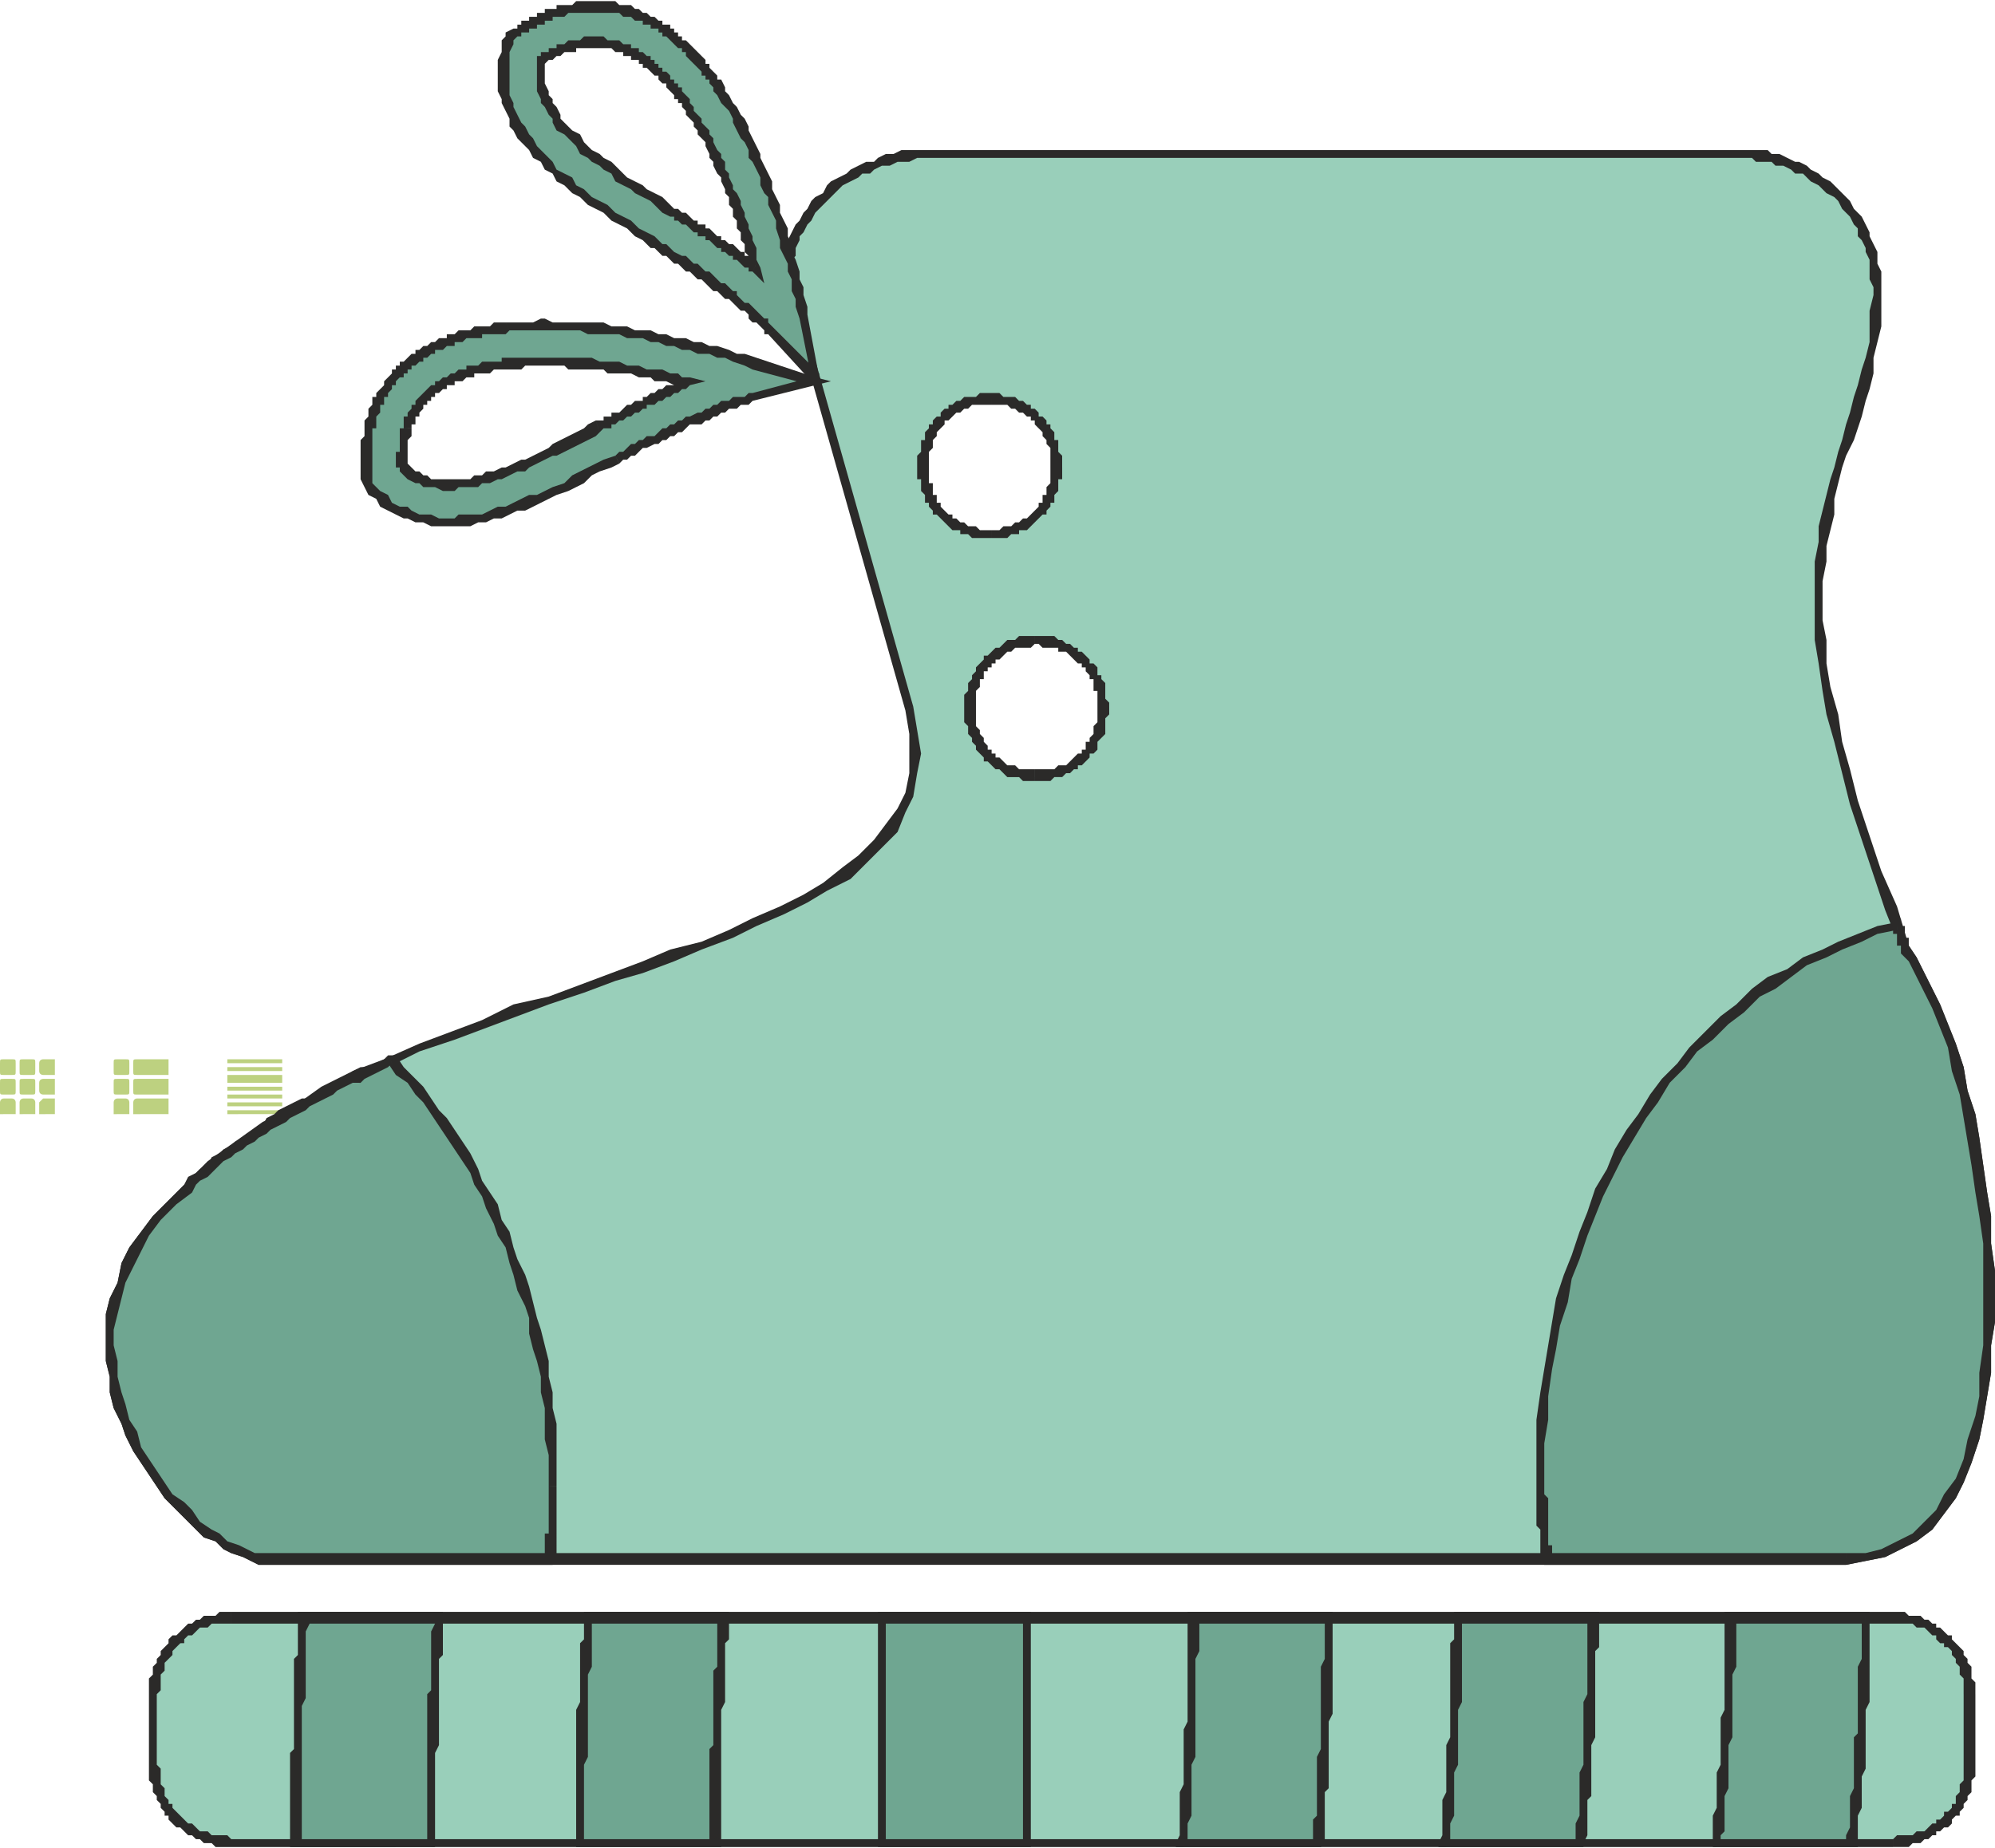 <svg xmlns="http://www.w3.org/2000/svg" width="68" height="63" fill-rule="evenodd" clip-rule="evenodd" image-rendering="optimizeQuality" shape-rendering="geometricPrecision" text-rendering="geometricPrecision" viewBox="0 0 5.09 4.71"><path fill="#BDD180" d="M.01 2.8h.02c.01 0 .01.01.01.01v.03H0v-.03s0-.01.01-.01zm.1 0h.03v.04H.11.1v-.03l.01-.01zm0-.1h.03v.04H.11s-.01 0-.01-.01v-.02c0-.01.01-.01.01-.01zm-.01.08v-.02c0-.01.01-.01.01-.01h.03v.04H.11s-.01 0-.01-.01zm-.1 0v-.02c0-.01 0-.01.01-.01h.02c.01 0 .01 0 .01.01v.02c0 .01 0 .01-.01.01H.01c-.01 0-.01 0-.01-.01zm.01-.08h.02c.01 0 .01 0 .01.01v.02c0 .01 0 .01-.01.01H.01c-.01 0-.01 0-.01-.01v-.02c0-.01 0-.01.01-.01zm.05.1h.02c.01 0 .01.01.01.01v.03H.05v-.03s0-.01.01-.01zm0-.1h.02c.01 0 .01 0 .01.01v.02c0 .01 0 .01-.01.01H.06c-.01 0-.01 0-.01-.01v-.02c0-.01 0-.01.01-.01zm0 .05h.02c.01 0 .01 0 .01.01v.02c0 .01 0 .01-.01.01H.06c-.01 0-.01 0-.01-.01v-.02c0-.01 0-.01.01-.01zM.3 2.8h.02c.01 0 .01.01.01.01v.03H.29v-.03s0-.01.01-.01zm.13-.1v.04H.35c-.01 0-.01 0-.01-.01v-.02c0-.01 0-.01.01-.01h.08zm0 .05v.04H.35c-.01 0-.01 0-.01-.01v-.02c0-.01 0-.01.01-.01h.08zm0 .05v.04H.34v-.03s0-.01.01-.01h.08zm-.14-.02v-.02c0-.01 0-.01.01-.01h.02c.01 0 .01 0 .01.01v.02c0 .01 0 .01-.01.01H.3c-.01 0-.01 0-.01-.01zM.3 2.7h.02c.01 0 .01 0 .01.01v.02c0 .01 0 .01-.01.01H.3c-.01 0-.01 0-.01-.01v-.02c0-.01 0-.01.01-.01zM.58 2.72h.14v.01H.58v-.01zm0-.02h.14v.01H.58V2.7zm0 .04h.14v.02H.58v-.01-.01zm0 .03h.14v.01H.58v-.01zm0 .02h.14v.01H.58v-.01zm0 .02h.14v.01H.58v-.01zm0 .02h.14v.01H.58v-.01z"/><path fill="#99CFBA" d="M4.43.39H2.38c-.2 0-.41.17-.36.36l.3 1.05c.19.67-1.18.62-1.84 1.23-.46.42.01.94.2.94h4.03c.55 0 .37-1.26.15-1.55-.45-1.12-.08-1.2-.07-1.67 0-.2-.16-.36-.36-.36zM2.64 1.63c-.09 0-.17.08-.17.17 0 .1.08.18.17.18.1 0 .17-.08.17-.18 0-.09-.07-.17-.17-.17zm-.11-.62c-.1 0-.17.08-.17.18 0 .09.07.17.17.17.09 0 .17-.08.17-.17 0-.1-.08-.18-.17-.18z"/><path fill="#2B2A29" fill-rule="nonzero" d="M2.38.4V.38h2.05V.4H2.38zm-.37.35L2 .73V.64l.01-.02V.61l.01-.02.01-.02.01-.01.01-.02.01-.01.01-.02.01-.01.02-.01.01-.02.01-.01.02-.01.02-.01.01-.01.02-.01.02-.01h.02L2.24.4l.02-.01h.02L2.3.38h.08V.4h-.04l-.02.01h-.03l-.02.01h-.02l-.02.01-.01.01H2.2l-.01.01-.02.01-.02.01-.01.01-.01.01-.02.02-.01.01-.01.01-.01.01-.01.02-.01.01-.01.02-.01.01v.01l-.01.02v.02l-.01.01v.05l.01.02v.01l-.02.01zm.32 1.05l-.02.01-.3-1.06.02-.01.3 1.06zM.47 3.02l.06-.06.07-.05.07-.05.08-.04.07-.05.08-.04.08-.03.09-.04.08-.03.08-.03.08-.04.09-.02.08-.03.08-.03.08-.03.07-.03.08-.02.07-.03.06-.03.07-.03.06-.03.05-.03.05-.04.04-.03.04-.04.03-.04.03-.04.02-.04.01-.05v-.1l-.01-.06.02-.01.01.06.01.06-.01.05-.01.06-.02.04-.02.05-.04.04-.04.04-.04.04-.06.03-.05.03-.06.03-.07.03-.06.03-.08.03-.07.03-.08.03-.07.02-.08.03-.09.03-.08.03-.08.03-.08.03-.09.03-.08.04-.08.04-.07.04-.08.04-.07.04-.07.05-.07.05-.06.06-.02-.02zm.21.97H.66l-.02-.01-.02-.01-.03-.01-.02-.01-.02-.02-.03-.01L.5 3.9l-.03-.03-.02-.02-.03-.03-.02-.03-.02-.03-.02-.03-.02-.03-.02-.04-.01-.03-.02-.04-.01-.04v-.04l-.01-.04v-.12l.01-.04.02-.04.01-.05.02-.04.03-.04.03-.04.04-.04.04-.04.02.02-.04.03-.04.04-.03.04-.02.04-.02.04-.02.04-.01.04-.01.04-.01.04v.04l.01.04v.04l.01.04.01.03.01.04.02.03.01.04.02.03.02.03.02.03.02.03.03.02.02.02.02.03.03.02.02.01.02.02.03.01.02.01.02.01h.03v.03zm4.03-.03v.03H.68v-.03h4.03zm.16-1.55l.02.03.02.04.02.04.02.04.02.05.02.05.02.06.01.06.02.06.01.06.01.07.01.07.01.06v.07l.01.07v.13l-.01.06v.07l-.01.06-.01.06-.01.05-.02.06-.02.05-.02.04-.03.04-.03.04-.04.03-.04.02-.04.02-.05.01-.05.01v-.03h.05l.04-.01.04-.02.04-.02.03-.03.03-.03.02-.04.03-.04.02-.05.01-.05.02-.06.01-.05V3.5l.01-.07v-.26l-.01-.07-.01-.06-.01-.07-.01-.06-.01-.06L5 2.79l-.02-.06-.01-.06-.02-.05-.02-.05-.02-.04-.02-.04-.02-.04-.02-.02v-.01l.02-.01zm-.02.02v-.01.01zM4.8.75v.08l-.01.04-.01.04v.04l-.01.04-.01.03-.01.04-.01.03-.01.03-.02.04-.01.03-.01.04-.01.04v.04l-.01.04-.01.04v.04l-.01.05v.1l.01.05v.06l.01.06.02.07.01.07.02.07.02.08.03.09.03.09.04.09.03.1-.02.01-.04-.1-.03-.09-.03-.09-.03-.09-.02-.08-.02-.08-.02-.07-.01-.06-.01-.07-.01-.06v-.2l.01-.05v-.04l.01-.04.01-.04.01-.04.01-.03.01-.04.01-.03.01-.04.01-.03.01-.04.01-.03.01-.04.01-.03.01-.04V.79l.01-.04h.02zM4.43.38h.08l.01.01h.02l.02.01.02.01h.01l.02.01.01.01.02.01.01.01.02.01.01.01.01.01.02.02.01.01.01.02.01.01.01.01.01.02.01.02V.6l.01.02.01.02v.03l.01.02v.06h-.02V.73L4.77.71V.66L4.76.64V.63L4.75.61 4.74.6V.58L4.73.57 4.72.55 4.71.54 4.7.53 4.69.51 4.68.5 4.66.49 4.65.48 4.64.47 4.62.46 4.61.45 4.6.44h-.02L4.57.43 4.55.42h-.02L4.52.41h-.04L4.47.4h-.04V.38zM2.46 1.8v-.03l.01-.01v-.02l.01-.01v-.01l.01-.01V1.7l.01-.01.01-.01v-.01h.01l.01-.01.01-.01h.01l.01-.01.01-.01h.02l.01-.01h.04v.02l-.01.01h-.04l-.01.01h-.01l-.01.01-.01.01h-.01v.01h-.01v.01h-.01v.01h-.01v.02H2.5v.02l-.01.01v.04h-.03zm.18.19h-.03l-.01-.01h-.03l-.01-.01-.01-.01h-.01l-.01-.01-.01-.01h-.01v-.01l-.01-.01-.01-.01V1.9l-.01-.01v-.01l-.01-.01v-.02l-.01-.01V1.8h.03v.05l.01.01v.01l.01.01v.01l.01.01v.01h.01v.01h.01v.01h.01l.01.01.01.01h.02l.01.01h.04v.03zm.19-.19v.02l-.01.01v.04l-.01.01-.01.01v.02l-.01.01h-.01v.01l-.01.01-.01.01h-.01v.01h-.01l-.01.01h-.01l-.01.01h-.02l-.01.01h-.04v-.03h.05l.01-.01h.02l.01-.01.01-.01.01-.01h.01v-.01h.01v-.02h.01v-.01l.01-.01v-.02l.01-.01V1.8h.03zm-.19-.18h.05l.01.01h.01l.01.01h.01l.01.01h.01v.01h.01l.01.01.01.01v.01h.01l.01.01v.02h.01v.01l.01.01v.04l.01.01v.01H2.8v-.04h-.01v-.03h-.01v-.01l-.01-.01V1.7h-.01v-.01h-.01l-.01-.01-.01-.01-.01-.01H2.7v-.01h-.04l-.01-.01h-.01v-.02zm-.3-.43v-.03l.01-.01v-.03h.01V1.1l.01-.01v-.01h.01v-.01l.01-.01h.01v-.01l.01-.01h.01v-.01h.01l.01-.01h.01l.01-.01h.03L2.5 1h.03v.03h-.05l-.01.01h-.01l-.01.01h-.01l-.01.01-.01.01h-.01v.01l-.01.01-.01.01v.01l-.01.01v.02l-.01.01v.04h-.03zm.19.18h-.05l-.01-.01h-.02v-.01h-.02l-.01-.01-.01-.01-.01-.01-.01-.01h-.01V1.3l-.01-.01v-.01h-.01v-.02l-.01-.01v-.03h-.01v-.03h.03v.04h.01v.03h.01v.02h.01v.01l.01.01.01.01h.01v.01h.01l.01.01h.01l.01.01h.02l.01.01h.03v.02zm.18-.18v.03H2.7v.03l-.01.01v.02h-.01v.01l-.01.01v.01h-.01l-.01.01-.01.01-.01.01-.01.01H2.6v.01h-.02l-.01.01h-.04v-.02h.02l.01-.01h.02l.01-.01h.01l.01-.01h.01l.01-.01.01-.01.01-.01v-.01h.01v-.02h.01v-.02l.01-.01v-.04h.03zM2.53 1h.02l.01.01h.03l.01.01h.01l.01.01h.01v.01h.01l.01.01v.01h.01l.01.01v.01h.01v.01l.01.01v.02h.01v.03l.01.01v.03h-.03v-.05l-.01-.01v-.01l-.01-.01V1.1l-.01-.01-.01-.01v-.01h-.01v-.01h-.01l-.01-.01H2.6l-.01-.01h-.01l-.01-.01h-.04V1z"/><path fill="#6FA691" d="M1 2.7c-.19.09-.38.19-.52.33-.46.42.01.94.2.94h.72c.01-.06.01-.12.01-.18 0-.44-.16-.83-.41-1.09z"/><path fill="#2B2A29" fill-rule="nonzero" d="M.47 3.02L.48 3l.02-.01.01-.01.02-.01.01-.02.02-.01.01-.01.02-.01.01-.01.02-.01.01-.01.02-.01.02-.01.01-.02.02-.01.01-.01.02-.01.02-.01.02-.01h.01l.02-.01.02-.01.01-.01.02-.01.02-.01.02-.01.01-.01.02-.01h.02l.02-.01.02-.01.01-.01.01.02-.01.01-.02.01-.02.01-.02.01-.01.01H.9l-.02.01-.02.01-.01.01-.02.01-.02.01-.02.01-.01.01-.02.01-.02.01-.01.01-.02.01-.02.01-.01.01-.02.01-.01.01-.02.01-.01.01-.02.01-.01.01-.02.01-.01.01-.02.02L.53 3l-.02.01-.01.01-.01.02-.02-.02zm.21.97H.66l-.02-.01-.02-.01-.03-.01-.02-.01-.02-.02-.03-.01L.5 3.9l-.03-.03-.02-.02-.03-.03-.02-.03-.02-.03-.02-.03-.02-.03-.02-.04-.01-.03-.02-.04-.01-.04v-.04l-.01-.04v-.12l.01-.04.02-.04.01-.05.02-.04.03-.04.03-.04.04-.04.04-.04.02.02-.04.03-.04.04-.03.04-.02.04-.02.04-.02.04-.01.04-.01.04-.01.04v.04l.01.04v.04l.01.04.01.03.01.04.02.03.01.04.02.03.02.03.02.03.02.03.03.02.02.02.02.03.03.02.02.01.02.02.03.01.02.01.02.01h.03v.03zm.72-.03l.01.02-.01.01H.68v-.03h.72zm.01.02v.01H1.4l.01-.01zm.01-.19V3.97l-.01.01-.02-.01V3.91h.01V3.79h.02zm-.43-1.1h.02l.02.03.02.02.03.03.02.03.02.03.02.02.02.03.02.03.02.03.02.04.01.03.02.03.02.03.01.04.02.03.01.04.01.03.02.04.01.03.01.04.01.04.01.03.01.04.01.04v.04l.01.04v.04l.01.04v.16H1.4v-.08l-.01-.04v-.08l-.01-.04v-.04l-.01-.04-.01-.03-.01-.04v-.04l-.01-.03-.02-.04-.01-.04-.01-.03-.01-.04-.02-.03-.01-.03-.02-.04-.01-.03-.02-.03-.01-.03-.02-.03-.02-.03-.02-.03-.02-.03-.02-.03-.02-.03-.02-.02-.02-.03-.03-.02-.02-.03H1l-.01-.02zm0 0h.02-.02z"/><path fill="#6FA691" d="M3.95 3.97h.76c.55 0 .37-1.26.15-1.55-.01-.02-.01-.04-.02-.06-.52.13-.91.7-.91 1.38 0 .08.01.16.02.23z"/><path fill="#2B2A29" fill-rule="nonzero" d="M4.71 3.96v.03h-.76v-.03h.76zm.16-1.55l.02.03.02.04.02.04.02.04.02.05.02.05.02.06.01.06.02.06.01.06.01.07.01.07.01.06v.07l.01.07v.13l-.01.06v.07l-.01.06-.01.06-.01.05-.02.06-.02.05-.02.04-.03.04-.03.04-.04.03-.04.02-.04.02-.05.01-.05.01v-.03h.05l.04-.01.04-.02.04-.02.03-.03.03-.03.02-.04.03-.04.02-.05.01-.05.02-.06.01-.05V3.5l.01-.07v-.26l-.01-.07-.01-.06-.01-.07-.01-.06-.01-.06L5 2.79l-.02-.06-.01-.06-.02-.05-.02-.05-.02-.04-.02-.04-.02-.04-.02-.02v-.01l.02-.01zm-.02.02v-.01.01zm-.01-.08h.01v.01h.01v.03h.01v.02l-.02.01v-.01h-.01v-.03h-.01v-.02l.01.01v-.02zm0 0l.01-.01v.01h-.01zm-.92 1.39v-.12l.01-.07.01-.06.01-.06.01-.06.01-.06.02-.06.02-.05.02-.06.02-.05.02-.06.03-.05.02-.05.03-.05.03-.04.03-.05.03-.04.04-.04.03-.04.04-.04.04-.04.04-.03.04-.04.04-.03.05-.02.04-.03.05-.02.04-.02.05-.02.05-.02.05-.01v.02l-.05.01-.04.02-.05.02-.04.02-.05.02-.04.03-.04.03-.04.02-.04.04-.04.03-.04.04-.04.03-.03.04-.04.04-.03.05-.03.04-.03.05-.03.05-.02.04-.03.06-.02.05-.02.05-.02.06-.02.05-.01.06-.02.06-.01.06-.01.05-.01.07v.06l-.01.06v.06h-.02zm.03.25l-.02-.01V3.9l-.01-.01v-.15h.02v.07l.01.01V3.94h.01v.03l-.01-.01v.03zm0 0h-.01l-.01-.01.02.01z"/><path fill="#6FA691" fill-rule="nonzero" d="M2.05.8C2 .55 1.92.35 1.83.21 1.78.14 1.72.08 1.66.05 1.6.02 1.53 0 1.46.02c-.05.01-.1.03-.15.06L1.3.09v.02c-.07.22.14.36.37.51.11.07.22.14.3.23l.11.11L2.05.8zm-.3-.54c.07.1.13.25.18.42-.07-.05-.14-.1-.21-.14C1.53.41 1.35.3 1.38.15c.03-.02.07-.03.1-.04.04-.01.09 0 .14.02.04.03.09.07.13.13z"/><path fill="#2B2A29" fill-rule="nonzero" d="M1.84.2l.01.02v.01l.01.01.01.02.01.01.01.02.01.01.01.02v.01l.01.02.01.02.01.02V.4l.01.02.01.02.01.02v.02l.01.02.01.02v.02L2 .56l.01.02V.6l.01.02v.02l.01.02.01.03v.02l.01.02v.02l.01.03V.8l-.02.01-.01-.03V.76L2.02.74V.71L2.01.69V.67L2 .65 1.99.63V.61L1.98.58V.56L1.97.54 1.96.52V.5L1.95.49 1.94.47V.45L1.93.43 1.92.41 1.91.4V.38L1.9.36 1.89.35 1.88.33 1.87.31V.3L1.86.28 1.85.27 1.84.26 1.83.24 1.82.23V.22L1.84.2zM1.67.04l.01.01h.01v.01h.02v.01h.01v.01h.01v.01h.01V.1h.01l.01.01.01.01.01.01.01.01.01.01v.01h.01v.01l.01.01.01.01V.2h.01l-.02.02-.01-.01V.2H1.8V.19h-.01V.18L1.78.17 1.77.16 1.76.15 1.75.14V.13h-.01V.12h-.01L1.72.11 1.71.1 1.7.09h-.01V.08h-.01V.07h-.02V.06h-.01l.02-.02zM1.45.01h.01L1.47 0H1.57l.01.01h.03l.01.01h.01l.01.01h.01l.01.01h.01l-.02.02h-.01V.05h-.02L1.61.04h-.02L1.58.03H1.46L1.45.01zm-.14.06h.01V.06h.01V.05h.02V.04h.02V.03h.02V.02h.03V.01h.03l.01.02h-.01l-.01.01h-.03v.01h-.02v.01h-.02v.01h-.02v.01h-.02v.01h-.01L1.31.07zm0 .03L1.29.09V.08l.02-.01.01.02-.01.01zM1.29.09V.08v.01zm.02.02L1.28.1l.01-.01.02.01v.01zm.35.52L1.64.61 1.62.6 1.6.58 1.58.57 1.56.56 1.54.54 1.52.53 1.5.52 1.48.5 1.46.49 1.44.47 1.42.46 1.41.44 1.39.43 1.38.41 1.36.4 1.35.38 1.34.37 1.32.35 1.31.33 1.3.32V.3L1.29.28 1.28.26V.25L1.27.23V.15l.01-.02V.1l.03.01-.01.02v.11l.01.02v.01l.01.02.01.02.01.01.01.02.01.01.01.02.01.01.02.02.01.01.01.02.02.01.02.01.01.02.02.01.02.02.02.01.02.01.02.02.02.01.02.01.02.02.02.01.02.01-.01.03zm.3.22h-.01V.84L1.94.83 1.93.82h-.01L1.91.81V.8L1.9.79h-.01L1.88.78 1.87.77 1.86.76h-.01L1.84.75 1.83.74h-.01L1.81.73 1.8.72 1.79.71h-.01L1.77.7 1.76.69h-.01L1.74.68 1.73.67h-.01L1.71.66 1.7.65h-.01L1.68.64 1.67.63h-.01L1.67.6l.01.01.01.01h.01l.01.01.01.01.02.01h.01l.01.01.01.01h.01l.01.01.01.01h.01l.01.01.01.01.01.01h.01l.01.01.01.01h.01v.01l.01.01.01.01h.01l.01.01.01.01.01.01.01.01h.01v.01l.01.01.01.01-.02.01zm.13.1v.01l-.02.01-.11-.12.02-.01.11.11zm0 .01L2.1 1 2.07.97l.02-.01zM2.04.81L2.06.8l.03.16h-.02L2.04.81zM1.93.67l-.02.02V.65L1.9.64V.62L1.89.61V.59L1.88.58V.56L1.87.55V.53L1.86.52V.5L1.85.49V.48L1.84.46V.45L1.83.44 1.82.42V.41L1.81.4V.39L1.8.37V.36L1.79.35 1.78.34V.33L1.77.32V.31L1.76.3 1.75.29V.28L1.74.27l.02-.01.01.01v.01l.01.01.01.01v.01l.01.01.01.01v.01l.01.01v.01l.01.02.01.01V.4l.01.01v.02l.01.01v.01l.01.02v.01l.01.01.01.02v.01l.01.02v.01l.01.02v.01l.01.02v.01l.01.02v.03l.01.02-.02.01.01-.02zm.01.01l.01.04-.03-.03.02-.01zM1.72.53h.01l.01.01h.01l.01.01.01.01h.01v.01h.02v.01h.01l.01.01.01.01h.01v.01h.01l.01.01h.01l.01.01.01.01h.01v.01h.01l.01.01.01.01-.01.02h-.01V.68H1.9L1.89.67 1.88.66h-.01V.65h-.01L1.85.64h-.01V.63h-.01L1.82.62 1.81.61H1.8V.6h-.02V.59h-.01L1.76.58 1.75.57h-.01L1.73.56h-.01V.55h-.01l.01-.02zM1.39.16V.15.21l.01.02v.01l.01.01v.01l.01.01.01.02V.3l.01.01.01.01.01.01.02.01.01.02.01.01.01.01.02.01.01.01.02.01.01.01.02.02.01.01.02.01.02.01.01.01.02.01.02.01.02.02.01.01-.01.02-.02-.01-.02-.02-.01-.01L1.64.5 1.62.49 1.61.48 1.59.47 1.57.46 1.56.44 1.54.43 1.53.42 1.51.41 1.5.4 1.48.39 1.47.37 1.46.36 1.45.35 1.44.34 1.42.33 1.41.31V.3L1.4.29 1.39.27 1.38.26V.25L1.37.23V.15l.01-.01.01.02zM1.37.15V.14h.01l-.01.01zm.11-.03h-.01v.01h-.03l-.01.01h-.01l-.01.01H1.4l-.01.01-.01-.02V.13h.02V.12h.02V.11h.02L1.45.1h.02l.01.02zm0 0zm.13.02h-.02V.13h-.02L1.56.12h-.08L1.47.1h.01l.01-.01h.05l.01.01h.03l.01.01h.02v.01h.01l-.01.02zm.13.13V.26h-.01V.25h-.01V.24L1.71.23 1.7.22V.21h-.01L1.68.2V.19h-.01L1.66.18 1.65.17h-.01V.16h-.01V.15h-.02V.14l.01-.02h.01v.01h.01l.01.01h.01v.01h.01v.01h.01v.01h.01v.01h.01l.01.01V.2h.01v.01h.01v.01h.01v.01l.01.01.01.01v.01l-.02.01z"/><path fill="#99CFBA" d="M4.83 4.12H.59c-.11 0-.2.09-.2.2v.18c0 .11.09.2.2.2h4.24c.11 0 .2-.09.2-.2v-.18c0-.11-.09-.2-.2-.2z"/><path fill="#2B2A29" fill-rule="nonzero" d="M.59 4.11h4.24v.03H.59v-.03zm-.19.21H.38v-.04l.01-.01v-.02l.01-.01v-.01l.01-.01v-.01l.01-.01.01-.01v-.01l.01-.01h.01l.01-.01.01-.01.01-.01h.01l.01-.01h.01l.01-.01h.03l.01-.01h.03v.03H.54l-.01.01H.51l-.01.01-.01.01H.48l-.01.01v.01H.46l-.01.01-.01.01v.01l-.01.01-.01.01v.02l-.01.01v.04l-.01.01zm-.02.18v-.18H.4v.18H.38zm.21.19v.02H.55L.54 4.7H.52l-.01-.01H.5l-.01-.01H.48l-.01-.01-.01-.01H.45l-.01-.01-.01-.01v-.01H.42v-.01l-.01-.01V4.6L.4 4.59v-.01l-.01-.01v-.02l-.01-.01V4.5H.4l.01.01v.04l.01.01v.02l.01.01v.01h.01v.01l.01.01.01.01.01.01.01.01h.01l.01.01.01.01h.02l.01.01h.04l.01.01zm4.24.02H.59v-.02h4.24v.02zm.18-.21h.03v.03l-.01.01v.03l-.01.01v.01l-.01.01v.01L5 4.62v.01h-.01l-.01.01v.01l-.01.01h-.01l-.01.01h-.01v.01h-.01l-.01.01h-.01l-.01.01h-.02l-.01.01h-.04v-.02l.01-.01h.04l.01-.01h.02l.01-.01.01-.01h.01v-.01h.01l.01-.01v-.01h.01l.01-.01V4.6h.01v-.02L5 4.57v-.02l.01-.01V4.5zm.03-.18v.18h-.03v-.18h.03zm-.21-.18v-.03h.03l.01.01h.03l.01.01h.01l.01.01h.01v.01h.01l.01.01.01.01h.01v.01l.01.01.01.01.01.01v.01l.01.01v.01l.01.01v.03l.01.01v.03h-.03v-.04L5 4.27v-.02l-.01-.01v-.01l-.01-.01v-.01l-.01-.01h-.01v-.01h-.01l-.01-.01v-.01h-.01l-.01-.01-.01-.01h-.02l-.01-.01h-.05z"/><path fill="#6FA691" d="M4.76 4.12h-.34c-.01.19-.02.4-.04.58h.35c.01-.18.03-.39.03-.58z"/><path fill="#2B2A29" fill-rule="nonzero" d="M4.42 4.14l-.02-.02.02-.01h.34v.03h-.34zm-.02-.02v-.01h.02l-.02.01zm-.02.59l-.01-.01v-.07l.01-.02V4.52l.01-.02V4.38l.01-.02V4.12h.03v.13l-.01.02v.16l-.01.02v.11l-.01.02V4.67l-.01.01v.02l-.01-.01v.02zm0 0h-.01V4.7l.01.01zm.35-.02l.01.01-.01.01h-.35v-.02h.35zm.01.01v.01h-.01l.01-.01zm.02-.59l.01.01V4.34l-.01.02v.15l-.01.02v.08l-.01.02v.07h-.03v-.02l.01-.02v-.08l.01-.02v-.13l.01-.01V4.25l.01-.02V4.12l.01.02v-.03zm0 0h.01v.01l-.01-.01z"/><path fill="#6FA691" d="M4.06 4.12h-.34c0 .19-.01.39-.03.58h.34c.02-.18.03-.39.03-.58z"/><path fill="#2B2A29" fill-rule="nonzero" d="M3.72 4.14l-.01-.02.01-.01h.34v.03h-.34zm-.01-.02v-.01h.01l-.01.01zm-.02.59l-.02-.01.01-.02V4.59l.01-.02V4.45l.01-.02V4.19l.01-.01v-.06h.02V4.34l-.01.02v.14l-.01.02v.11l-.01.02v.05l-.01-.01v.02zm0 0h-.02V4.7l.02.01zm.34-.02l.01.01-.01.01h-.34v-.02h.34zm.01.01v.01h-.01l.01-.01zm.02-.59l.02.01v.08l-.01.01V4.43l-.01.02v.13l-.01.01v.09l-.01.02h-.02v-.05l.01-.02v-.11l.01-.02v-.16l.01-.02V4.12l.01.02v-.03zm0 0h.02v.01l-.02-.01z"/><path fill="#6FA691" d="M3.39 4.12h-.35c0 .18-.01.39-.02.58h.34c.02-.19.03-.39.03-.58z"/><path fill="#2B2A29" fill-rule="nonzero" d="M3.04 4.14l-.01-.02.01-.01h.35v.03h-.35zm-.01-.02v-.01h.01l-.01.01zm-.01.59L3 4.7l.01-.02V4.57l.01-.02v-.14l.01-.02V4.12h.03v.09l-.01.02V4.48l-.01.02v.13l-.01.02v.05l-.01-.01v.02zm0 0H3V4.7l.02.01zm.34-.02l.02.01-.02.01h-.34v-.02h.34zm.02.01l-.01.01h-.01l.02-.01zm.01-.59l.01.01V4.37l-.01.02V4.56l-.01.01v.13h-.03v-.06l.01-.01v-.15l.01-.02v-.21l.01-.02V4.12l.01.02v-.03zm0 0h.01v.01l-.01-.01z"/><path fill="#6FA691" d="M1.12 4.12H.77c-.01.2-.02.41-.01.58h.34c0-.18 0-.38.02-.58z"/><path fill="#2B2A29" fill-rule="nonzero" d="M.77 4.14l-.01-.02.01-.01h.35v.03H.77zm-.01-.02v-.01h.01l-.01.01zm0 .59L.74 4.7V4.47l.01-.01V4.23l.01-.01v-.1h.03v.02l-.01.02V4.33l-.01.02V4.7l-.01-.01v.02zm0 0H.74V4.7l.02.01zm.34-.02l.01.01-.01.01H.76v-.02h.34zm.01.01v.01H1.1l.01-.01zm.01-.59l.01.01v.1l-.01.01V4.45l-.01.02V4.7h-.02V4.32l.01-.01v-.15l.01-.02v-.02l.01.02v-.03zm0 0h.01v.01l-.01-.01z"/><path fill="#6FA691" d="M1.85 4.12H1.5c-.01.19-.02.39-.02.58h.34c0-.19.01-.39.03-.58z"/><path fill="#2B2A29" fill-rule="nonzero" d="M1.5 4.14l-.01-.02.01-.01h.35v.03H1.5zm-.01-.02v-.01h.01l-.01.01zm-.01.59l-.01-.01v-.34l.01-.02v-.15l.01-.01v-.06h.02v.13l-.01.02v.21l-.01.02V4.7l-.01-.01v.02zm0 0h-.01V4.7l.01.01zm.34-.02l.02.01-.02.01h-.34v-.02h.34zm.02.01v.01h-.02l.02-.01zm.01-.59l.01.01v.06l-.01.01v.15l-.01.02v.34h-.03V4.46l.01-.01V4.26l.01-.01v-.11l.01-.02.01.02v-.03zm0 0h.01v.01l-.01-.01z"/><path fill="#6FA691" d="M2.62 4.12h-.37v.58h.37z"/><path fill="#2B2A29" fill-rule="nonzero" d="M2.25 4.14l-.01-.02.01-.01h.37v.03h-.37zm-.01-.02v-.01h.01l-.01.01zm.02.58l-.01.01-.01-.01v-.58h.02v.58zm-.01.01h-.01V4.7l.01.01zm.37-.02l.01.01-.01.01h-.37v-.02h.37zm.01.01v.01h-.01l.01-.01zm-.02-.58l.01-.01.01.01v.58h-.02v-.58zm.01-.01h.01v.01l-.01-.01z"/><path fill="#6FA691" fill-rule="nonzero" d="M1.92.92C1.67.85 1.46.81 1.3.83c-.09.01-.17.03-.23.07-.06.04-.1.09-.12.16-.02.05-.02.1-.01.16v.02l.01.01c.16.16.38.05.62-.08.12-.06.24-.13.35-.16l.16-.04-.16-.05zm-.62 0c.13-.01.28.01.46.05-.08.04-.16.08-.23.12-.2.1-.39.2-.5.1 0-.04 0-.07.01-.1.01-.05.04-.08.08-.11.05-.03.11-.05.18-.06z"/><path fill="#2B2A29" fill-rule="nonzero" d="M1.29.82h.07l.02-.01h.01l.02.01h.13l.02.01h.04l.02.01h.04l.02.01h.02l.02.01h.03l.02.01h.02l.02.01h.02l.03.01.02.01h.02l.03.01-.01.03L1.9.93 1.87.92 1.85.91h-.02L1.81.9h-.03L1.76.89h-.02L1.72.88H1.7L1.68.87h-.02L1.64.86H1.6L1.58.85H1.5L1.48.84H1.3L1.29.82zm-.22.07l.01-.01h.01L1.1.87h.01l.01-.01h.02V.85h.02l.01-.01h.03l.01-.01h.04l.01-.01h.03l.01.02-.01.01H1.23v.01h-.04l-.01.01h-.02v.01h-.02l-.01.01h-.02V.9H1.1l-.01.01h-.01L1.07.89zm-.13.17v-.02l.01-.01v-.02h.01V1L.97.99.98.98V.97L.99.96 1 .95V.94h.01V.93h.01V.92h.01l.01-.01.01-.01h.01V.89h.01l.01.02v.01h-.01l-.01.01h-.01v.01h-.01v.01h-.01v.01h-.01l-.01.01v.01H1v.01L.99 1v.01H.98v.02H.97v.02l-.01.01v.01l-.02-.01zm-.02.16V1.12l.01-.01v-.04l.01-.01.02.01v.02H.95V1.22H.92zm.03 0zm0 .01l-.02.01-.01-.02h.03v.01zm-.02.01zm.03 0l-.02.02-.01-.02.02-.01.01.01zm0 0zm.62-.06l-.02.01-.03.01-.02.01-.02.02-.02.01-.02.01-.03.01-.02.01-.02.01-.02.01-.02.01h-.02l-.02.01-.02.01h-.02l-.02.01h-.02l-.02.01h-.1l-.02-.01h-.02l-.02-.01h-.01l-.02-.01-.02-.01-.02-.01-.01-.02-.02-.01.02-.02.01.01.02.01.01.02.02.01h.02l.01.01.02.01h.03l.02.01h.04l.01-.01h.06l.02-.01.02-.01h.02l.02-.01.02-.01.02-.01h.02l.02-.01.02-.01.03-.01.02-.02.02-.01.02-.01.02-.01.02-.01.03-.01.01.02zm.34-.16l-.01.01h-.02l-.01.01h-.02l-.01.01h-.01l-.01.01h-.01l-.01.01H1.8l-.01.01h-.03l-.01.01-.01.01h-.01l-.01.01h-.01l-.01.01h-.01l-.01.01h-.01l-.02.01h-.01l-.01.01-.01.01h-.01l-.01.01h-.01l-.01.01-.01-.02.01-.01h.01l.01-.01.01-.01h.01l.01-.01h.01l.01-.01h.02l.01-.01.01-.01h.01l.01-.01h.01l.01-.01h.01l.01-.01h.01l.02-.01h.01l.01-.01h.01l.01-.01h.01l.01-.01h.02l.01-.01h.03L1.91 1h.01v.02zm.15-.06h.01v.02l-.16.04V1l.15-.04zm.01 0l.04.01-.04.01V.96zM1.92.94l.01-.03.15.05-.01.02-.15-.04zm-.17.02v.02h-.03L1.7.97h-.03L1.66.96h-.03L1.61.95h-.06L1.54.94H1.45L1.44.93H1.34l-.01.01h-.02L1.3.91h.21l.02.01h.05l.02.01h.03l.02.01h.04l.02.01h.02l.01.01h.02v.02L1.75.96zm.01 0l.04.01-.04.01V.96zm-.24.11h.02v-.01h.02v-.01h.02l.01-.01.01-.01h.01l.01-.01h.02v-.01h.01L1.66 1h.01l.01-.01h.01L1.7.98h.02V.97h.02V.96h.01l.01.02-.01.01h-.01L1.73 1h-.01l-.01.01H1.7l-.01.01h-.01l-.01.01h-.02v.01h-.01l-.01.01h-.01l-.01.01H1.6l-.01.01h-.01l-.01.01h-.01v.01h-.02l-.01.01-.01-.03zm-.48.12v-.01l.01.01.01.01h.01l.01.01h.01l.01.01h.1l.01-.01h.02l.01-.01h.02l.02-.01h.01l.02-.01.02-.01h.01l.02-.01.02-.01.02-.01.01-.01.02-.01.02-.01.02-.01.02-.01.01-.01.02-.01.01.03-.01.01-.02.01-.02.01-.02.01-.02.01-.02.01h-.01l-.02.01-.02.01-.02.01-.01.01h-.02l-.02.01-.02.01h-.01l-.02.01h-.02l-.01.01h-.05l-.01.01h-.03l-.02-.01h-.03l-.01-.01h-.01l-.02-.01-.01-.01-.01-.01v-.01h.02zm-.02.01v-.01.01zm.03-.11v.02l-.01.01v.07h-.03v-.04h.01V1.09h.03zm-.02 0v-.02.02zm.1-.1L1.12 1h-.01v.01H1.1v.01h-.01v.01h-.01v.01l-.01.01v.01h-.01v.02h-.01v.01h-.02v-.03h.01v-.01l.01-.01v-.01h.01v-.01l.01-.01.01-.01.01-.01.01-.01h.01V.97h.01l.01.02zM1.12.97zm.19-.03h-.05l-.01.01h-.04v.01h-.02l-.01.01h-.02v.01h-.02v.01h-.01L1.12.97l.01-.01h.01l.01-.01h.01l.01-.01h.02V.93h.03l.01-.01h.05V.91h.02l.01.03z"/></svg>